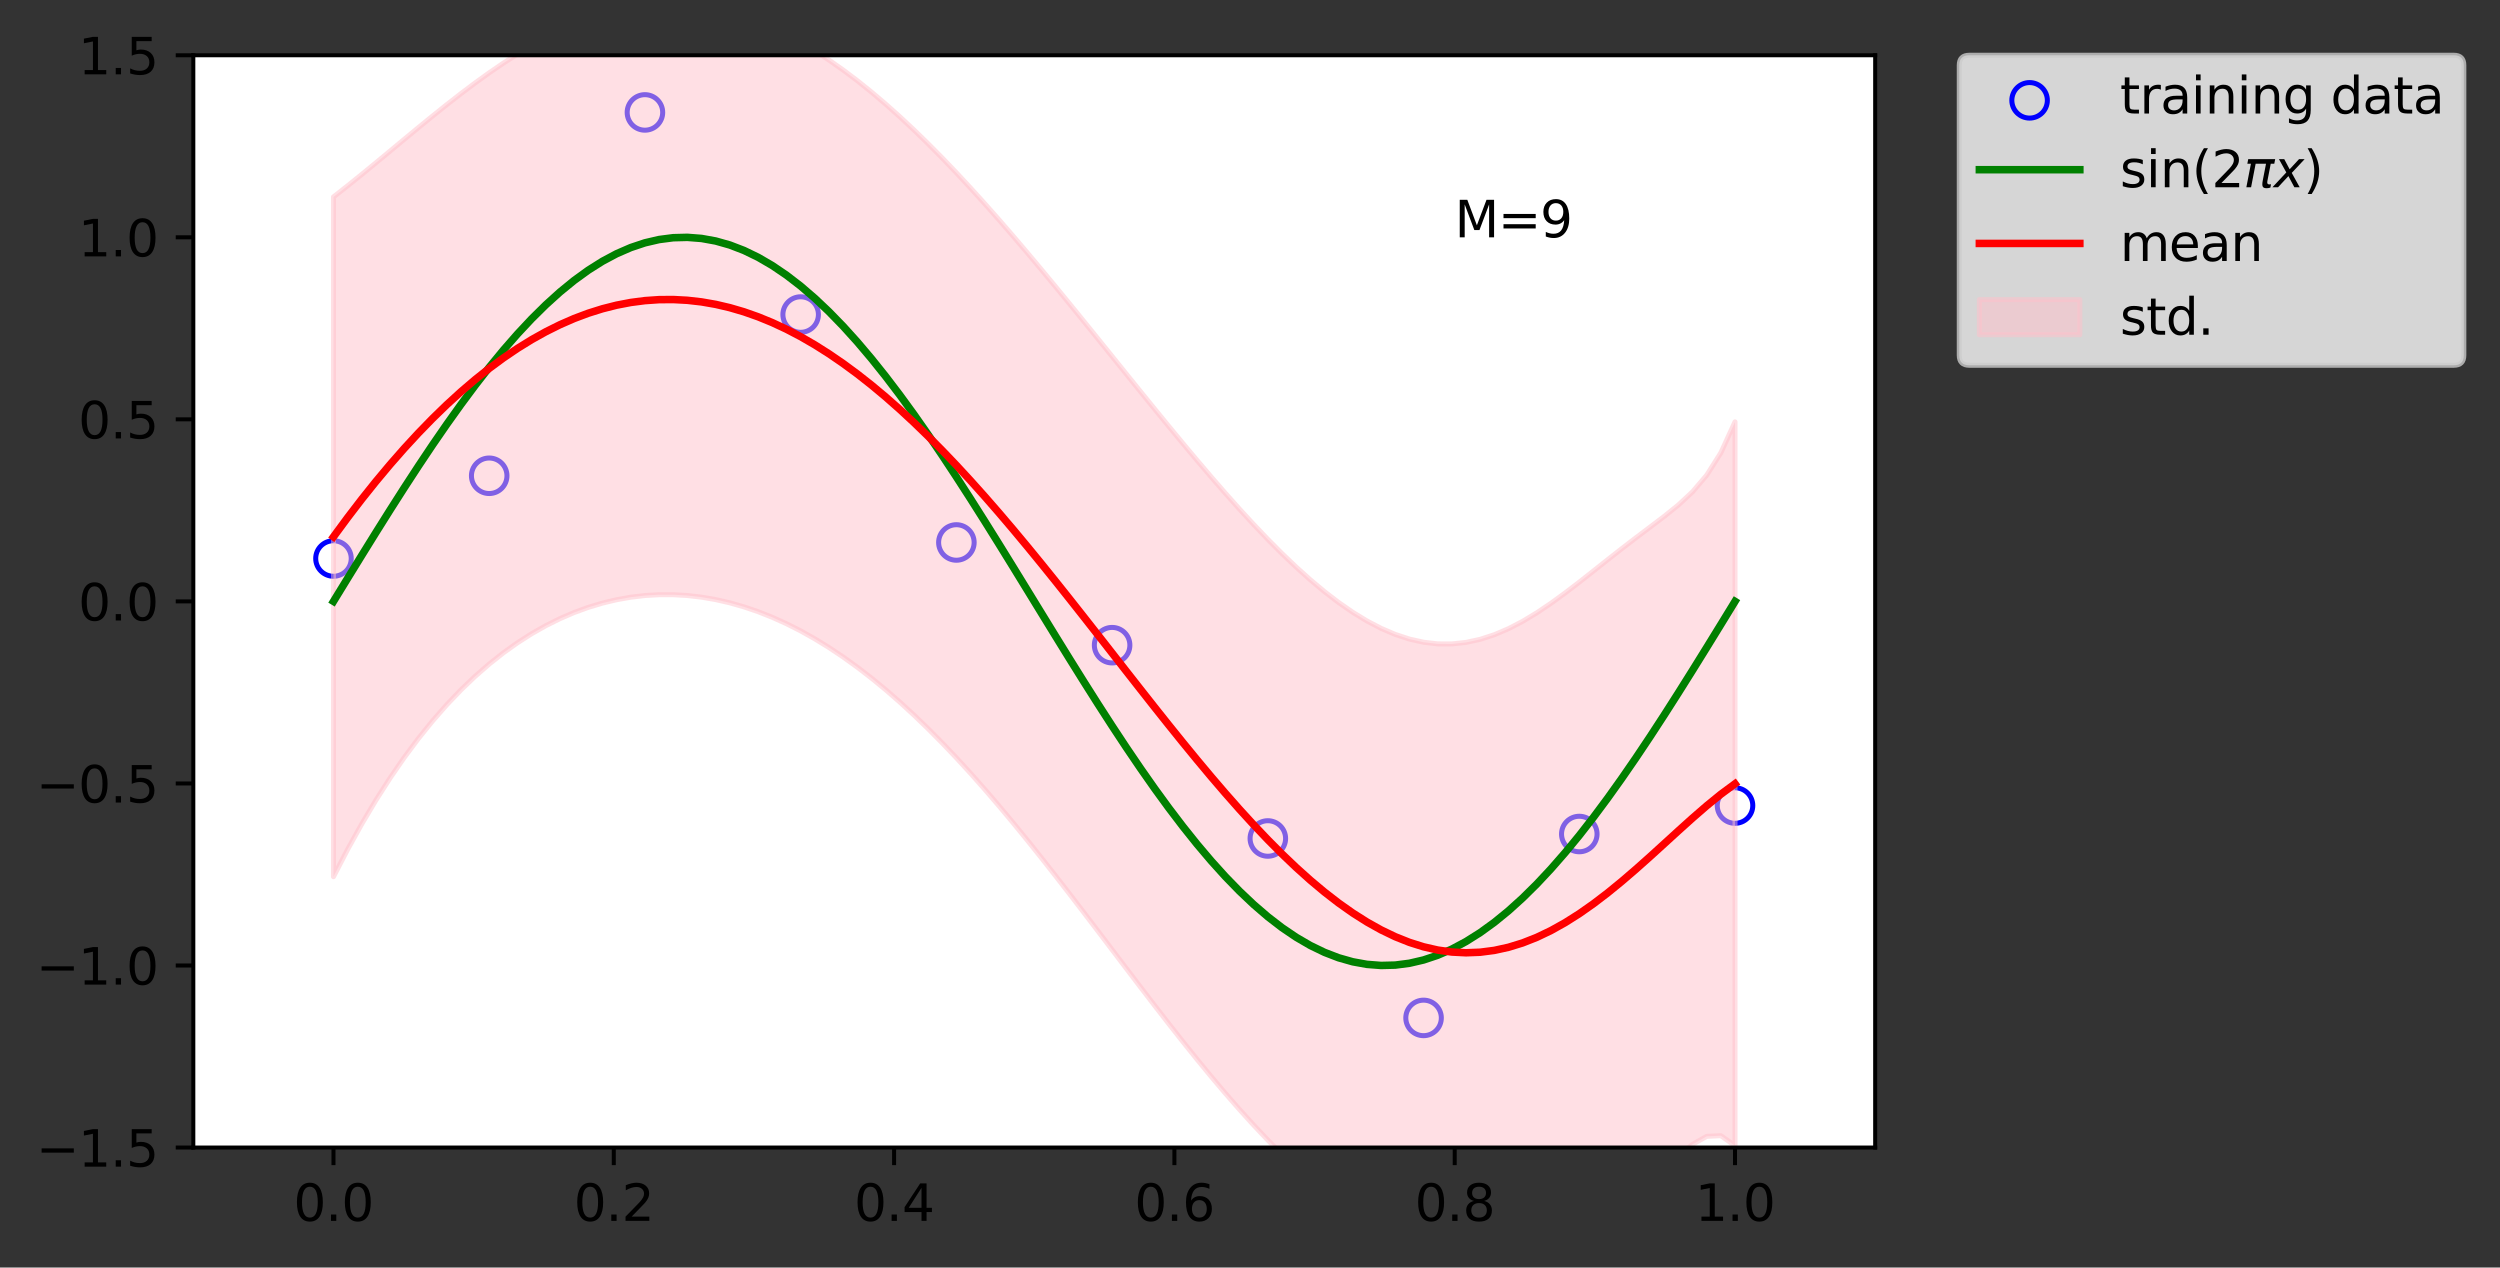 <?xml version="1.0" encoding="utf-8" standalone="no"?>
<!DOCTYPE svg PUBLIC "-//W3C//DTD SVG 1.1//EN"
  "http://www.w3.org/Graphics/SVG/1.1/DTD/svg11.dtd">
<svg xmlns:xlink="http://www.w3.org/1999/xlink" width="497.665pt" height="252.317pt" viewBox="0 0 497.665 252.317" xmlns="http://www.w3.org/2000/svg" version="1.1">
 <rect x="0" y="0" width="497.665" height="252.317" fill="#333333" stroke="none"/>
 <defs>
  <style type="text/css">*{stroke-linejoin: round; stroke-linecap: butt}</style>
 </defs>
 <g id="figure_1">
  <g id="patch_1">
   <path d="M -0 252.317 
L 497.665 252.317 
L 497.665 0 
L -0 0 
L -0 252.317 
z
" style="fill: none"/>
  </g>
  <g id="axes_1">
   <g id="patch_2">
    <path d="M 38.483 228.439 
L 373.283 228.439 
L 373.283 10.999 
L 38.483 10.999 
z
" style="fill: #ffffff"/>
   </g>
   <g id="PathCollection_1">
    <defs>
     <path id="C0_0_9b0d40ae18" d="M 0 3.536 
C 0.938 3.536 1.837 3.163 2.5 2.5 
C 3.163 1.837 3.536 0.938 3.536 -0 
C 3.536 -0.938 3.163 -1.837 2.5 -2.5 
C 1.837 -3.163 0.938 -3.536 0 -3.536 
C -0.938 -3.536 -1.837 -3.163 -2.5 -2.5 
C -3.163 -1.837 -3.536 -0.938 -3.536 0 
C -3.536 0.938 -3.163 1.837 -2.5 2.5 
C -1.837 3.163 -0.938 3.536 0 3.536 
z
"/>
    </defs>
    <g clip-path="url(#pff09b92519)">
     <use xlink:href="#C0_0_9b0d40ae18" x="66.383" y="111.177" style="fill: none; stroke: #0000ff"/>
    </g>
    <g clip-path="url(#pff09b92519)">
     <use xlink:href="#C0_0_9b0d40ae18" x="97.383" y="94.71" style="fill: none; stroke: #0000ff"/>
    </g>
    <g clip-path="url(#pff09b92519)">
     <use xlink:href="#C0_0_9b0d40ae18" x="128.383" y="22.38" style="fill: none; stroke: #0000ff"/>
    </g>
    <g clip-path="url(#pff09b92519)">
     <use xlink:href="#C0_0_9b0d40ae18" x="159.383" y="62.615" style="fill: none; stroke: #0000ff"/>
    </g>
    <g clip-path="url(#pff09b92519)">
     <use xlink:href="#C0_0_9b0d40ae18" x="190.383" y="107.987" style="fill: none; stroke: #0000ff"/>
    </g>
    <g clip-path="url(#pff09b92519)">
     <use xlink:href="#C0_0_9b0d40ae18" x="221.383" y="128.433" style="fill: none; stroke: #0000ff"/>
    </g>
    <g clip-path="url(#pff09b92519)">
     <use xlink:href="#C0_0_9b0d40ae18" x="252.383" y="166.913" style="fill: none; stroke: #0000ff"/>
    </g>
    <g clip-path="url(#pff09b92519)">
     <use xlink:href="#C0_0_9b0d40ae18" x="283.383" y="202.632" style="fill: none; stroke: #0000ff"/>
    </g>
    <g clip-path="url(#pff09b92519)">
     <use xlink:href="#C0_0_9b0d40ae18" x="314.383" y="166.024" style="fill: none; stroke: #0000ff"/>
    </g>
    <g clip-path="url(#pff09b92519)">
     <use xlink:href="#C0_0_9b0d40ae18" x="345.383" y="160.357" style="fill: none; stroke: #0000ff"/>
    </g>
   </g>
   <g id="PolyCollection_1">
    <defs>
     <path id="m683b9cef3c" d="M 66.383 -213.114 
L 66.383 -77.796 
L 69.201 -83.23 
L 72.019 -88.308 
L 74.837 -93.042 
L 77.656 -97.445 
L 80.474 -101.531 
L 83.292 -105.313 
L 86.11 -108.804 
L 88.928 -112.019 
L 91.746 -114.97 
L 94.565 -117.67 
L 97.383 -120.129 
L 100.201 -122.359 
L 103.019 -124.37 
L 105.837 -126.17 
L 108.656 -127.768 
L 111.474 -129.17 
L 114.292 -130.383 
L 117.11 -131.411 
L 119.928 -132.26 
L 122.746 -132.933 
L 125.565 -133.435 
L 128.383 -133.766 
L 131.201 -133.931 
L 134.019 -133.931 
L 136.837 -133.768 
L 139.656 -133.443 
L 142.474 -132.957 
L 145.292 -132.312 
L 148.11 -131.508 
L 150.928 -130.547 
L 153.746 -129.429 
L 156.565 -128.156 
L 159.383 -126.729 
L 162.201 -125.149 
L 165.019 -123.418 
L 167.837 -121.537 
L 170.656 -119.509 
L 173.474 -117.337 
L 176.292 -115.022 
L 179.11 -112.569 
L 181.928 -109.982 
L 184.746 -107.265 
L 187.565 -104.422 
L 190.383 -101.46 
L 193.201 -98.385 
L 196.019 -95.203 
L 198.837 -91.923 
L 201.656 -88.552 
L 204.474 -85.099 
L 207.292 -81.575 
L 210.11 -77.989 
L 212.928 -74.352 
L 215.746 -70.678 
L 218.565 -66.976 
L 221.383 -63.261 
L 224.201 -59.546 
L 227.019 -55.843 
L 229.837 -52.168 
L 232.656 -48.533 
L 235.474 -44.953 
L 238.292 -41.441 
L 241.11 -38.011 
L 243.928 -34.677 
L 246.746 -31.45 
L 249.565 -28.343 
L 252.383 -25.366 
L 255.201 -22.53 
L 258.019 -19.842 
L 260.837 -17.311 
L 263.656 -14.943 
L 266.474 -12.742 
L 269.292 -10.713 
L 272.11 -8.858 
L 274.928 -7.179 
L 277.746 -5.676 
L 280.565 -4.351 
L 283.383 -3.206 
L 286.201 -2.241 
L 289.019 -1.461 
L 291.837 -0.87 
L 294.656 -0.477 
L 297.474 -0.291 
L 300.292 -0.327 
L 303.11 -0.599 
L 305.928 -1.126 
L 308.746 -1.927 
L 311.565 -3.024 
L 314.383 -4.434 
L 317.201 -6.171 
L 320.019 -8.24 
L 322.837 -10.631 
L 325.656 -13.31 
L 328.474 -16.207 
L 331.292 -19.195 
L 334.11 -22.07 
L 336.928 -24.522 
L 339.746 -26.105 
L 342.565 -26.24 
L 345.383 -24.249 
L 345.383 -168.336 
L 345.383 -168.336 
L 342.565 -162.18 
L 339.746 -157.723 
L 336.928 -154.415 
L 334.11 -151.795 
L 331.292 -149.524 
L 328.474 -147.387 
L 325.656 -145.261 
L 322.837 -143.096 
L 320.019 -140.885 
L 317.201 -138.651 
L 314.383 -136.432 
L 311.565 -134.274 
L 308.746 -132.224 
L 305.928 -130.33 
L 303.11 -128.632 
L 300.292 -127.168 
L 297.474 -125.966 
L 294.656 -125.05 
L 291.837 -124.436 
L 289.019 -124.134 
L 286.201 -124.145 
L 283.383 -124.47 
L 280.565 -125.1 
L 277.746 -126.025 
L 274.928 -127.232 
L 272.11 -128.705 
L 269.292 -130.426 
L 266.474 -132.378 
L 263.656 -134.541 
L 260.837 -136.898 
L 258.019 -139.43 
L 255.201 -142.119 
L 252.383 -144.948 
L 249.565 -147.902 
L 246.746 -150.966 
L 243.928 -154.125 
L 241.11 -157.366 
L 238.292 -160.676 
L 235.474 -164.043 
L 232.656 -167.456 
L 229.837 -170.906 
L 227.019 -174.381 
L 224.201 -177.872 
L 221.383 -181.37 
L 218.565 -184.866 
L 215.746 -188.352 
L 212.928 -191.819 
L 210.11 -195.259 
L 207.292 -198.664 
L 204.474 -202.026 
L 201.656 -205.338 
L 198.837 -208.591 
L 196.019 -211.777 
L 193.201 -214.89 
L 190.383 -217.922 
L 187.565 -220.865 
L 184.746 -223.711 
L 181.928 -226.455 
L 179.11 -229.087 
L 176.292 -231.603 
L 173.474 -233.994 
L 170.656 -236.255 
L 167.837 -238.38 
L 165.019 -240.362 
L 162.201 -242.195 
L 159.383 -243.876 
L 156.565 -245.398 
L 153.746 -246.758 
L 150.928 -247.951 
L 148.11 -248.974 
L 145.292 -249.823 
L 142.474 -250.497 
L 139.656 -250.993 
L 136.837 -251.31 
L 134.019 -251.447 
L 131.201 -251.403 
L 128.383 -251.18 
L 125.565 -250.778 
L 122.746 -250.2 
L 119.928 -249.447 
L 117.11 -248.525 
L 114.292 -247.437 
L 111.474 -246.19 
L 108.656 -244.789 
L 105.837 -243.242 
L 103.019 -241.559 
L 100.201 -239.748 
L 97.383 -237.822 
L 94.565 -235.792 
L 91.746 -233.671 
L 88.928 -231.475 
L 86.11 -229.218 
L 83.292 -226.917 
L 80.474 -224.587 
L 77.656 -222.246 
L 74.837 -219.912 
L 72.019 -217.601 
L 69.201 -215.329 
L 66.383 -213.114 
z
" style="stroke: #ffc0cb; stroke-opacity: 0.5"/>
    </defs>
    <g clip-path="url(#pff09b92519)">
     <use xlink:href="#m683b9cef3c" x="0" y="252.317" style="fill: #ffc0cb; fill-opacity: 0.5; stroke: #ffc0cb; stroke-opacity: 0.5"/>
    </g>
   </g>
   <g id="matplotlib.axis_1">
    <g id="xtick_1">
     <g id="line2d_1">
      <defs>
       <path id="me39fbad8c1" d="M 0 0 
L 0 3.5 
" style="stroke: #000000; stroke-width: 0.8"/>
      </defs>
      <g>
       <use xlink:href="#me39fbad8c1" x="66.383" y="228.439" style="stroke: #000000; stroke-width: 0.8"/>
      </g>
     </g>
     <g id="text_1">
      <!-- 0.0 -->
      <g transform="translate(58.431 243.038)scale(0.1 -0.1)">
       <defs>
        <path id="DejaVuSans-30" d="M 2034 4250 
Q 1547 4250 1301 3770 
Q 1056 3291 1056 2328 
Q 1056 1369 1301 889 
Q 1547 409 2034 409 
Q 2525 409 2770 889 
Q 3016 1369 3016 2328 
Q 3016 3291 2770 3770 
Q 2525 4250 2034 4250 
z
M 2034 4750 
Q 2819 4750 3233 4129 
Q 3647 3509 3647 2328 
Q 3647 1150 3233 529 
Q 2819 -91 2034 -91 
Q 1250 -91 836 529 
Q 422 1150 422 2328 
Q 422 3509 836 4129 
Q 1250 4750 2034 4750 
z
" transform="scale(0.016)"/>
        <path id="DejaVuSans-2e" d="M 684 794 
L 1344 794 
L 1344 0 
L 684 0 
L 684 794 
z
" transform="scale(0.016)"/>
       </defs>
       <use xlink:href="#DejaVuSans-30"/>
       <use xlink:href="#DejaVuSans-2e" x="63.623"/>
       <use xlink:href="#DejaVuSans-30" x="95.41"/>
      </g>
     </g>
    </g>
    <g id="xtick_2">
     <g id="line2d_2">
      <g>
       <use xlink:href="#me39fbad8c1" x="122.183" y="228.439" style="stroke: #000000; stroke-width: 0.8"/>
      </g>
     </g>
     <g id="text_2">
      <!-- 0.2 -->
      <g transform="translate(114.231 243.038)scale(0.1 -0.1)">
       <defs>
        <path id="DejaVuSans-32" d="M 1228 531 
L 3431 531 
L 3431 0 
L 469 0 
L 469 531 
Q 828 903 1448 1529 
Q 2069 2156 2228 2338 
Q 2531 2678 2651 2914 
Q 2772 3150 2772 3378 
Q 2772 3750 2511 3984 
Q 2250 4219 1831 4219 
Q 1534 4219 1204 4116 
Q 875 4013 500 3803 
L 500 4441 
Q 881 4594 1212 4672 
Q 1544 4750 1819 4750 
Q 2544 4750 2975 4387 
Q 3406 4025 3406 3419 
Q 3406 3131 3298 2873 
Q 3191 2616 2906 2266 
Q 2828 2175 2409 1742 
Q 1991 1309 1228 531 
z
" transform="scale(0.016)"/>
       </defs>
       <use xlink:href="#DejaVuSans-30"/>
       <use xlink:href="#DejaVuSans-2e" x="63.623"/>
       <use xlink:href="#DejaVuSans-32" x="95.41"/>
      </g>
     </g>
    </g>
    <g id="xtick_3">
     <g id="line2d_3">
      <g>
       <use xlink:href="#me39fbad8c1" x="177.983" y="228.439" style="stroke: #000000; stroke-width: 0.8"/>
      </g>
     </g>
     <g id="text_3">
      <!-- 0.4 -->
      <g transform="translate(170.031 243.038)scale(0.1 -0.1)">
       <defs>
        <path id="DejaVuSans-34" d="M 2419 4116 
L 825 1625 
L 2419 1625 
L 2419 4116 
z
M 2253 4666 
L 3047 4666 
L 3047 1625 
L 3713 1625 
L 3713 1100 
L 3047 1100 
L 3047 0 
L 2419 0 
L 2419 1100 
L 313 1100 
L 313 1709 
L 2253 4666 
z
" transform="scale(0.016)"/>
       </defs>
       <use xlink:href="#DejaVuSans-30"/>
       <use xlink:href="#DejaVuSans-2e" x="63.623"/>
       <use xlink:href="#DejaVuSans-34" x="95.41"/>
      </g>
     </g>
    </g>
    <g id="xtick_4">
     <g id="line2d_4">
      <g>
       <use xlink:href="#me39fbad8c1" x="233.783" y="228.439" style="stroke: #000000; stroke-width: 0.8"/>
      </g>
     </g>
     <g id="text_4">
      <!-- 0.6 -->
      <g transform="translate(225.831 243.038)scale(0.1 -0.1)">
       <defs>
        <path id="DejaVuSans-36" d="M 2113 2584 
Q 1688 2584 1439 2293 
Q 1191 2003 1191 1497 
Q 1191 994 1439 701 
Q 1688 409 2113 409 
Q 2538 409 2786 701 
Q 3034 994 3034 1497 
Q 3034 2003 2786 2293 
Q 2538 2584 2113 2584 
z
M 3366 4563 
L 3366 3988 
Q 3128 4100 2886 4159 
Q 2644 4219 2406 4219 
Q 1781 4219 1451 3797 
Q 1122 3375 1075 2522 
Q 1259 2794 1537 2939 
Q 1816 3084 2150 3084 
Q 2853 3084 3261 2657 
Q 3669 2231 3669 1497 
Q 3669 778 3244 343 
Q 2819 -91 2113 -91 
Q 1303 -91 875 529 
Q 447 1150 447 2328 
Q 447 3434 972 4092 
Q 1497 4750 2381 4750 
Q 2619 4750 2861 4703 
Q 3103 4656 3366 4563 
z
" transform="scale(0.016)"/>
       </defs>
       <use xlink:href="#DejaVuSans-30"/>
       <use xlink:href="#DejaVuSans-2e" x="63.623"/>
       <use xlink:href="#DejaVuSans-36" x="95.41"/>
      </g>
     </g>
    </g>
    <g id="xtick_5">
     <g id="line2d_5">
      <g>
       <use xlink:href="#me39fbad8c1" x="289.583" y="228.439" style="stroke: #000000; stroke-width: 0.8"/>
      </g>
     </g>
     <g id="text_5">
      <!-- 0.8 -->
      <g transform="translate(281.631 243.038)scale(0.1 -0.1)">
       <defs>
        <path id="DejaVuSans-38" d="M 2034 2216 
Q 1584 2216 1326 1975 
Q 1069 1734 1069 1313 
Q 1069 891 1326 650 
Q 1584 409 2034 409 
Q 2484 409 2743 651 
Q 3003 894 3003 1313 
Q 3003 1734 2745 1975 
Q 2488 2216 2034 2216 
z
M 1403 2484 
Q 997 2584 770 2862 
Q 544 3141 544 3541 
Q 544 4100 942 4425 
Q 1341 4750 2034 4750 
Q 2731 4750 3128 4425 
Q 3525 4100 3525 3541 
Q 3525 3141 3298 2862 
Q 3072 2584 2669 2484 
Q 3125 2378 3379 2068 
Q 3634 1759 3634 1313 
Q 3634 634 3220 271 
Q 2806 -91 2034 -91 
Q 1263 -91 848 271 
Q 434 634 434 1313 
Q 434 1759 690 2068 
Q 947 2378 1403 2484 
z
M 1172 3481 
Q 1172 3119 1398 2916 
Q 1625 2713 2034 2713 
Q 2441 2713 2670 2916 
Q 2900 3119 2900 3481 
Q 2900 3844 2670 4047 
Q 2441 4250 2034 4250 
Q 1625 4250 1398 4047 
Q 1172 3844 1172 3481 
z
" transform="scale(0.016)"/>
       </defs>
       <use xlink:href="#DejaVuSans-30"/>
       <use xlink:href="#DejaVuSans-2e" x="63.623"/>
       <use xlink:href="#DejaVuSans-38" x="95.41"/>
      </g>
     </g>
    </g>
    <g id="xtick_6">
     <g id="line2d_6">
      <g>
       <use xlink:href="#me39fbad8c1" x="345.383" y="228.439" style="stroke: #000000; stroke-width: 0.8"/>
      </g>
     </g>
     <g id="text_6">
      <!-- 1.0 -->
      <g transform="translate(337.431 243.038)scale(0.1 -0.1)">
       <defs>
        <path id="DejaVuSans-31" d="M 794 531 
L 1825 531 
L 1825 4091 
L 703 3866 
L 703 4441 
L 1819 4666 
L 2450 4666 
L 2450 531 
L 3481 531 
L 3481 0 
L 794 0 
L 794 531 
z
" transform="scale(0.016)"/>
       </defs>
       <use xlink:href="#DejaVuSans-31"/>
       <use xlink:href="#DejaVuSans-2e" x="63.623"/>
       <use xlink:href="#DejaVuSans-30" x="95.41"/>
      </g>
     </g>
    </g>
   </g>
   <g id="matplotlib.axis_2">
    <g id="ytick_1">
     <g id="line2d_7">
      <defs>
       <path id="m794b352a78" d="M 0 0 
L -3.5 0 
" style="stroke: #000000; stroke-width: 0.8"/>
      </defs>
      <g>
       <use xlink:href="#m794b352a78" x="38.483" y="228.439" style="stroke: #000000; stroke-width: 0.8"/>
      </g>
     </g>
     <g id="text_7">
      <!-- −1.5 -->
      <g transform="translate(7.2 232.238)scale(0.1 -0.1)">
       <defs>
        <path id="DejaVuSans-2212" d="M 678 2272 
L 4684 2272 
L 4684 1741 
L 678 1741 
L 678 2272 
z
" transform="scale(0.016)"/>
        <path id="DejaVuSans-35" d="M 691 4666 
L 3169 4666 
L 3169 4134 
L 1269 4134 
L 1269 2991 
Q 1406 3038 1543 3061 
Q 1681 3084 1819 3084 
Q 2600 3084 3056 2656 
Q 3513 2228 3513 1497 
Q 3513 744 3044 326 
Q 2575 -91 1722 -91 
Q 1428 -91 1123 -41 
Q 819 9 494 109 
L 494 744 
Q 775 591 1075 516 
Q 1375 441 1709 441 
Q 2250 441 2565 725 
Q 2881 1009 2881 1497 
Q 2881 1984 2565 2268 
Q 2250 2553 1709 2553 
Q 1456 2553 1204 2497 
Q 953 2441 691 2322 
L 691 4666 
z
" transform="scale(0.016)"/>
       </defs>
       <use xlink:href="#DejaVuSans-2212"/>
       <use xlink:href="#DejaVuSans-31" x="83.789"/>
       <use xlink:href="#DejaVuSans-2e" x="147.412"/>
       <use xlink:href="#DejaVuSans-35" x="179.199"/>
      </g>
     </g>
    </g>
    <g id="ytick_2">
     <g id="line2d_8">
      <g>
       <use xlink:href="#m794b352a78" x="38.483" y="192.199" style="stroke: #000000; stroke-width: 0.8"/>
      </g>
     </g>
     <g id="text_8">
      <!-- −1.0 -->
      <g transform="translate(7.2 195.998)scale(0.1 -0.1)">
       <use xlink:href="#DejaVuSans-2212"/>
       <use xlink:href="#DejaVuSans-31" x="83.789"/>
       <use xlink:href="#DejaVuSans-2e" x="147.412"/>
       <use xlink:href="#DejaVuSans-30" x="179.199"/>
      </g>
     </g>
    </g>
    <g id="ytick_3">
     <g id="line2d_9">
      <g>
       <use xlink:href="#m794b352a78" x="38.483" y="155.959" style="stroke: #000000; stroke-width: 0.8"/>
      </g>
     </g>
     <g id="text_9">
      <!-- −0.5 -->
      <g transform="translate(7.2 159.758)scale(0.1 -0.1)">
       <use xlink:href="#DejaVuSans-2212"/>
       <use xlink:href="#DejaVuSans-30" x="83.789"/>
       <use xlink:href="#DejaVuSans-2e" x="147.412"/>
       <use xlink:href="#DejaVuSans-35" x="179.199"/>
      </g>
     </g>
    </g>
    <g id="ytick_4">
     <g id="line2d_10">
      <g>
       <use xlink:href="#m794b352a78" x="38.483" y="119.719" style="stroke: #000000; stroke-width: 0.8"/>
      </g>
     </g>
     <g id="text_10">
      <!-- 0.0 -->
      <g transform="translate(15.58 123.518)scale(0.1 -0.1)">
       <use xlink:href="#DejaVuSans-30"/>
       <use xlink:href="#DejaVuSans-2e" x="63.623"/>
       <use xlink:href="#DejaVuSans-30" x="95.41"/>
      </g>
     </g>
    </g>
    <g id="ytick_5">
     <g id="line2d_11">
      <g>
       <use xlink:href="#m794b352a78" x="38.483" y="83.479" style="stroke: #000000; stroke-width: 0.8"/>
      </g>
     </g>
     <g id="text_11">
      <!-- 0.5 -->
      <g transform="translate(15.58 87.278)scale(0.1 -0.1)">
       <use xlink:href="#DejaVuSans-30"/>
       <use xlink:href="#DejaVuSans-2e" x="63.623"/>
       <use xlink:href="#DejaVuSans-35" x="95.41"/>
      </g>
     </g>
    </g>
    <g id="ytick_6">
     <g id="line2d_12">
      <g>
       <use xlink:href="#m794b352a78" x="38.483" y="47.239" style="stroke: #000000; stroke-width: 0.8"/>
      </g>
     </g>
     <g id="text_12">
      <!-- 1.0 -->
      <g transform="translate(15.58 51.038)scale(0.1 -0.1)">
       <use xlink:href="#DejaVuSans-31"/>
       <use xlink:href="#DejaVuSans-2e" x="63.623"/>
       <use xlink:href="#DejaVuSans-30" x="95.41"/>
      </g>
     </g>
    </g>
    <g id="ytick_7">
     <g id="line2d_13">
      <g>
       <use xlink:href="#m794b352a78" x="38.483" y="10.999" style="stroke: #000000; stroke-width: 0.8"/>
      </g>
     </g>
     <g id="text_13">
      <!-- 1.5 -->
      <g transform="translate(15.58 14.798)scale(0.1 -0.1)">
       <use xlink:href="#DejaVuSans-31"/>
       <use xlink:href="#DejaVuSans-2e" x="63.623"/>
       <use xlink:href="#DejaVuSans-35" x="95.41"/>
      </g>
     </g>
    </g>
   </g>
   <g id="line2d_14">
    <path d="M 66.383 119.719 
L 69.201 115.122 
L 72.019 110.544 
L 74.837 106.002 
L 77.656 101.516 
L 80.474 97.103 
L 83.292 92.781 
L 86.11 88.568 
L 88.928 84.48 
L 91.746 80.534 
L 94.565 76.745 
L 97.383 73.13 
L 100.201 69.702 
L 103.019 66.476 
L 105.837 63.464 
L 108.656 60.679 
L 111.474 58.131 
L 114.292 55.831 
L 117.11 53.789 
L 119.928 52.012 
L 122.746 50.508 
L 125.565 49.282 
L 128.383 48.34 
L 131.201 47.686 
L 134.019 47.321 
L 136.837 47.248 
L 139.656 47.467 
L 142.474 47.977 
L 145.292 48.776 
L 148.11 49.86 
L 150.928 51.226 
L 153.746 52.867 
L 156.565 54.778 
L 159.383 56.95 
L 162.201 59.375 
L 165.019 62.042 
L 167.837 64.942 
L 170.656 68.063 
L 173.474 71.392 
L 176.292 74.915 
L 179.11 78.619 
L 181.928 82.488 
L 184.746 86.507 
L 187.565 90.66 
L 190.383 94.93 
L 193.201 99.299 
L 196.019 103.751 
L 198.837 108.267 
L 201.656 112.83 
L 204.474 117.42 
L 207.292 122.019 
L 210.11 126.609 
L 212.928 131.171 
L 215.746 135.687 
L 218.565 140.139 
L 221.383 144.509 
L 224.201 148.779 
L 227.019 152.931 
L 229.837 156.951 
L 232.656 160.82 
L 235.474 164.523 
L 238.292 168.047 
L 241.11 171.375 
L 243.928 174.496 
L 246.746 177.396 
L 249.565 180.064 
L 252.383 182.489 
L 255.201 184.661 
L 258.019 186.571 
L 260.837 188.213 
L 263.656 189.578 
L 266.474 190.663 
L 269.292 191.461 
L 272.11 191.971 
L 274.928 192.19 
L 277.746 192.117 
L 280.565 191.753 
L 283.383 191.098 
L 286.201 190.156 
L 289.019 188.931 
L 291.837 187.426 
L 294.656 185.649 
L 297.474 183.607 
L 300.292 181.307 
L 303.11 178.76 
L 305.928 175.974 
L 308.746 172.962 
L 311.565 169.736 
L 314.383 166.308 
L 317.201 162.693 
L 320.019 158.905 
L 322.837 154.959 
L 325.656 150.871 
L 328.474 146.657 
L 331.292 142.335 
L 334.11 137.922 
L 336.928 133.436 
L 339.746 128.895 
L 342.565 124.316 
L 345.383 119.719 
" clip-path="url(#pff09b92519)" style="fill: none; stroke: #008000; stroke-width: 1.5; stroke-linecap: square"/>
   </g>
   <g id="line2d_15">
    <path d="M 66.383 106.862 
L 69.201 103.038 
L 72.019 99.363 
L 74.837 95.84 
L 77.656 92.471 
L 80.474 89.258 
L 83.292 86.203 
L 86.11 83.306 
L 88.928 80.57 
L 91.746 77.997 
L 94.565 75.587 
L 97.383 73.342 
L 100.201 71.264 
L 103.019 69.353 
L 105.837 67.611 
L 108.656 66.039 
L 111.474 64.637 
L 114.292 63.407 
L 117.11 62.349 
L 119.928 61.464 
L 122.746 60.751 
L 125.565 60.211 
L 128.383 59.844 
L 131.201 59.65 
L 134.019 59.628 
L 136.837 59.778 
L 139.656 60.099 
L 142.474 60.59 
L 145.292 61.25 
L 148.11 62.076 
L 150.928 63.068 
L 153.746 64.224 
L 156.565 65.54 
L 159.383 67.015 
L 162.201 68.645 
L 165.019 70.428 
L 167.837 72.359 
L 170.656 74.435 
L 173.474 76.652 
L 176.292 79.005 
L 179.11 81.489 
L 181.928 84.099 
L 184.746 86.829 
L 187.565 89.674 
L 190.383 92.626 
L 193.201 95.68 
L 196.019 98.827 
L 198.837 102.061 
L 201.656 105.373 
L 204.474 108.755 
L 207.292 112.198 
L 210.11 115.694 
L 212.928 119.232 
L 215.746 122.803 
L 218.565 126.396 
L 221.383 130.002 
L 224.201 133.609 
L 227.019 137.205 
L 229.837 140.781 
L 232.656 144.323 
L 235.474 147.82 
L 238.292 151.259 
L 241.11 154.629 
L 243.928 157.916 
L 246.746 161.109 
L 249.565 164.195 
L 252.383 167.16 
L 255.201 169.993 
L 258.019 172.682 
L 260.837 175.213 
L 263.656 177.575 
L 266.474 179.757 
L 269.292 181.747 
L 272.11 183.536 
L 274.928 185.112 
L 277.746 186.467 
L 280.565 187.592 
L 283.383 188.48 
L 286.201 189.124 
L 289.019 189.52 
L 291.837 189.664 
L 294.656 189.554 
L 297.474 189.189 
L 300.292 188.57 
L 303.11 187.702 
L 305.928 186.59 
L 308.746 185.241 
L 311.565 183.668 
L 314.383 181.884 
L 317.201 179.906 
L 320.019 177.755 
L 322.837 175.454 
L 325.656 173.032 
L 328.474 170.521 
L 331.292 167.958 
L 334.11 165.385 
L 336.928 162.849 
L 339.746 160.404 
L 342.565 158.107 
L 345.383 156.025 
" clip-path="url(#pff09b92519)" style="fill: none; stroke: #ff0000; stroke-width: 1.5; stroke-linecap: square"/>
   </g>
   <g id="patch_3">
    <path d="M 38.483 228.439 
L 38.483 10.999 
" style="fill: none; stroke: #000000; stroke-width: 0.8; stroke-linejoin: miter; stroke-linecap: square"/>
   </g>
   <g id="patch_4">
    <path d="M 373.283 228.439 
L 373.283 10.999 
" style="fill: none; stroke: #000000; stroke-width: 0.8; stroke-linejoin: miter; stroke-linecap: square"/>
   </g>
   <g id="patch_5">
    <path d="M 38.483 228.439 
L 373.283 228.439 
" style="fill: none; stroke: #000000; stroke-width: 0.8; stroke-linejoin: miter; stroke-linecap: square"/>
   </g>
   <g id="patch_6">
    <path d="M 38.483 10.999 
L 373.283 10.999 
" style="fill: none; stroke: #000000; stroke-width: 0.8; stroke-linejoin: miter; stroke-linecap: square"/>
   </g>
   <g id="text_14">
    <!-- M=9 -->
    <g transform="translate(289.583 47.239)scale(0.1 -0.1)">
     <defs>
      <path id="DejaVuSans-4d" d="M 628 4666 
L 1569 4666 
L 2759 1491 
L 3956 4666 
L 4897 4666 
L 4897 0 
L 4281 0 
L 4281 4097 
L 3078 897 
L 2444 897 
L 1241 4097 
L 1241 0 
L 628 0 
L 628 4666 
z
" transform="scale(0.016)"/>
      <path id="DejaVuSans-3d" d="M 678 2906 
L 4684 2906 
L 4684 2381 
L 678 2381 
L 678 2906 
z
M 678 1631 
L 4684 1631 
L 4684 1100 
L 678 1100 
L 678 1631 
z
" transform="scale(0.016)"/>
      <path id="DejaVuSans-39" d="M 703 97 
L 703 672 
Q 941 559 1184 500 
Q 1428 441 1663 441 
Q 2288 441 2617 861 
Q 2947 1281 2994 2138 
Q 2813 1869 2534 1725 
Q 2256 1581 1919 1581 
Q 1219 1581 811 2004 
Q 403 2428 403 3163 
Q 403 3881 828 4315 
Q 1253 4750 1959 4750 
Q 2769 4750 3195 4129 
Q 3622 3509 3622 2328 
Q 3622 1225 3098 567 
Q 2575 -91 1691 -91 
Q 1453 -91 1209 -44 
Q 966 3 703 97 
z
M 1959 2075 
Q 2384 2075 2632 2365 
Q 2881 2656 2881 3163 
Q 2881 3666 2632 3958 
Q 2384 4250 1959 4250 
Q 1534 4250 1286 3958 
Q 1038 3666 1038 3163 
Q 1038 2656 1286 2365 
Q 1534 2075 1959 2075 
z
" transform="scale(0.016)"/>
     </defs>
     <use xlink:href="#DejaVuSans-4d"/>
     <use xlink:href="#DejaVuSans-3d" x="86.279"/>
     <use xlink:href="#DejaVuSans-39" x="170.068"/>
    </g>
   </g>
   <g id="legend_1">
    <g id="patch_7">
     <path d="M 392.023 72.712 
L 488.465 72.712 
Q 490.465 72.712 490.465 70.712 
L 490.465 12.999 
Q 490.465 10.999 488.465 10.999 
L 392.023 10.999 
Q 390.023 10.999 390.023 12.999 
L 390.023 70.712 
Q 390.023 72.712 392.023 72.712 
z
" style="fill: #ffffff; opacity: 0.8; stroke: #cccccc; stroke-linejoin: miter"/>
    </g>
    <g id="PathCollection_2">
     <path d="M 404.023 23.508 
C 404.96 23.508 405.86 23.136 406.523 22.473 
C 407.186 21.81 407.558 20.91 407.558 19.973 
C 407.558 19.035 407.186 18.136 406.523 17.473 
C 405.86 16.81 404.96 16.437 404.023 16.437 
C 403.085 16.437 402.186 16.81 401.523 17.473 
C 400.86 18.136 400.487 19.035 400.487 19.973 
C 400.487 20.91 400.86 21.81 401.523 22.473 
C 402.186 23.136 403.085 23.508 404.023 23.508 
L 404.023 23.508 
z
" style="fill: none; stroke: #0000ff"/>
    </g>
    <g id="text_15">
     <!-- training data -->
     <g transform="translate(422.023 22.598)scale(0.1 -0.1)">
      <defs>
       <path id="DejaVuSans-74" d="M 1172 4494 
L 1172 3500 
L 2356 3500 
L 2356 3053 
L 1172 3053 
L 1172 1153 
Q 1172 725 1289 603 
Q 1406 481 1766 481 
L 2356 481 
L 2356 0 
L 1766 0 
Q 1100 0 847 248 
Q 594 497 594 1153 
L 594 3053 
L 172 3053 
L 172 3500 
L 594 3500 
L 594 4494 
L 1172 4494 
z
" transform="scale(0.016)"/>
       <path id="DejaVuSans-72" d="M 2631 2963 
Q 2534 3019 2420 3045 
Q 2306 3072 2169 3072 
Q 1681 3072 1420 2755 
Q 1159 2438 1159 1844 
L 1159 0 
L 581 0 
L 581 3500 
L 1159 3500 
L 1159 2956 
Q 1341 3275 1631 3429 
Q 1922 3584 2338 3584 
Q 2397 3584 2469 3576 
Q 2541 3569 2628 3553 
L 2631 2963 
z
" transform="scale(0.016)"/>
       <path id="DejaVuSans-61" d="M 2194 1759 
Q 1497 1759 1228 1600 
Q 959 1441 959 1056 
Q 959 750 1161 570 
Q 1363 391 1709 391 
Q 2188 391 2477 730 
Q 2766 1069 2766 1631 
L 2766 1759 
L 2194 1759 
z
M 3341 1997 
L 3341 0 
L 2766 0 
L 2766 531 
Q 2569 213 2275 61 
Q 1981 -91 1556 -91 
Q 1019 -91 701 211 
Q 384 513 384 1019 
Q 384 1609 779 1909 
Q 1175 2209 1959 2209 
L 2766 2209 
L 2766 2266 
Q 2766 2663 2505 2880 
Q 2244 3097 1772 3097 
Q 1472 3097 1187 3025 
Q 903 2953 641 2809 
L 641 3341 
Q 956 3463 1253 3523 
Q 1550 3584 1831 3584 
Q 2591 3584 2966 3190 
Q 3341 2797 3341 1997 
z
" transform="scale(0.016)"/>
       <path id="DejaVuSans-69" d="M 603 3500 
L 1178 3500 
L 1178 0 
L 603 0 
L 603 3500 
z
M 603 4863 
L 1178 4863 
L 1178 4134 
L 603 4134 
L 603 4863 
z
" transform="scale(0.016)"/>
       <path id="DejaVuSans-6e" d="M 3513 2113 
L 3513 0 
L 2938 0 
L 2938 2094 
Q 2938 2591 2744 2837 
Q 2550 3084 2163 3084 
Q 1697 3084 1428 2787 
Q 1159 2491 1159 1978 
L 1159 0 
L 581 0 
L 581 3500 
L 1159 3500 
L 1159 2956 
Q 1366 3272 1645 3428 
Q 1925 3584 2291 3584 
Q 2894 3584 3203 3211 
Q 3513 2838 3513 2113 
z
" transform="scale(0.016)"/>
       <path id="DejaVuSans-67" d="M 2906 1791 
Q 2906 2416 2648 2759 
Q 2391 3103 1925 3103 
Q 1463 3103 1205 2759 
Q 947 2416 947 1791 
Q 947 1169 1205 825 
Q 1463 481 1925 481 
Q 2391 481 2648 825 
Q 2906 1169 2906 1791 
z
M 3481 434 
Q 3481 -459 3084 -895 
Q 2688 -1331 1869 -1331 
Q 1566 -1331 1297 -1286 
Q 1028 -1241 775 -1147 
L 775 -588 
Q 1028 -725 1275 -790 
Q 1522 -856 1778 -856 
Q 2344 -856 2625 -561 
Q 2906 -266 2906 331 
L 2906 616 
Q 2728 306 2450 153 
Q 2172 0 1784 0 
Q 1141 0 747 490 
Q 353 981 353 1791 
Q 353 2603 747 3093 
Q 1141 3584 1784 3584 
Q 2172 3584 2450 3431 
Q 2728 3278 2906 2969 
L 2906 3500 
L 3481 3500 
L 3481 434 
z
" transform="scale(0.016)"/>
       <path id="DejaVuSans-20" transform="scale(0.016)"/>
       <path id="DejaVuSans-64" d="M 2906 2969 
L 2906 4863 
L 3481 4863 
L 3481 0 
L 2906 0 
L 2906 525 
Q 2725 213 2448 61 
Q 2172 -91 1784 -91 
Q 1150 -91 751 415 
Q 353 922 353 1747 
Q 353 2572 751 3078 
Q 1150 3584 1784 3584 
Q 2172 3584 2448 3432 
Q 2725 3281 2906 2969 
z
M 947 1747 
Q 947 1113 1208 752 
Q 1469 391 1925 391 
Q 2381 391 2643 752 
Q 2906 1113 2906 1747 
Q 2906 2381 2643 2742 
Q 2381 3103 1925 3103 
Q 1469 3103 1208 2742 
Q 947 2381 947 1747 
z
" transform="scale(0.016)"/>
      </defs>
      <use xlink:href="#DejaVuSans-74"/>
      <use xlink:href="#DejaVuSans-72" x="39.209"/>
      <use xlink:href="#DejaVuSans-61" x="80.322"/>
      <use xlink:href="#DejaVuSans-69" x="141.602"/>
      <use xlink:href="#DejaVuSans-6e" x="169.385"/>
      <use xlink:href="#DejaVuSans-69" x="232.764"/>
      <use xlink:href="#DejaVuSans-6e" x="260.547"/>
      <use xlink:href="#DejaVuSans-67" x="323.926"/>
      <use xlink:href="#DejaVuSans-20" x="387.402"/>
      <use xlink:href="#DejaVuSans-64" x="419.189"/>
      <use xlink:href="#DejaVuSans-61" x="482.666"/>
      <use xlink:href="#DejaVuSans-74" x="543.945"/>
      <use xlink:href="#DejaVuSans-61" x="583.154"/>
     </g>
    </g>
    <g id="line2d_16">
     <path d="M 394.023 33.776 
L 404.023 33.776 
L 414.023 33.776 
" style="fill: none; stroke: #008000; stroke-width: 1.5; stroke-linecap: square"/>
    </g>
    <g id="text_16">
     <!-- $\sin(2\pi x)$ -->
     <g transform="translate(422.023 37.276)scale(0.1 -0.1)">
      <defs>
       <path id="DejaVuSans-73" d="M 2834 3397 
L 2834 2853 
Q 2591 2978 2328 3040 
Q 2066 3103 1784 3103 
Q 1356 3103 1142 2972 
Q 928 2841 928 2578 
Q 928 2378 1081 2264 
Q 1234 2150 1697 2047 
L 1894 2003 
Q 2506 1872 2764 1633 
Q 3022 1394 3022 966 
Q 3022 478 2636 193 
Q 2250 -91 1575 -91 
Q 1294 -91 989 -36 
Q 684 19 347 128 
L 347 722 
Q 666 556 975 473 
Q 1284 391 1588 391 
Q 1994 391 2212 530 
Q 2431 669 2431 922 
Q 2431 1156 2273 1281 
Q 2116 1406 1581 1522 
L 1381 1569 
Q 847 1681 609 1914 
Q 372 2147 372 2553 
Q 372 3047 722 3315 
Q 1072 3584 1716 3584 
Q 2034 3584 2315 3537 
Q 2597 3491 2834 3397 
z
" transform="scale(0.016)"/>
       <path id="DejaVuSans-28" d="M 1984 4856 
Q 1566 4138 1362 3434 
Q 1159 2731 1159 2009 
Q 1159 1288 1364 580 
Q 1569 -128 1984 -844 
L 1484 -844 
Q 1016 -109 783 600 
Q 550 1309 550 2009 
Q 550 2706 781 3412 
Q 1013 4119 1484 4856 
L 1984 4856 
z
" transform="scale(0.016)"/>
       <path id="DejaVuSans-Oblique-3c0" d="M 584 3500 
L 3938 3500 
L 3825 2925 
L 3384 2925 
L 2966 775 
Q 2922 550 2981 450 
Q 3038 353 3209 353 
Q 3256 353 3325 363 
Q 3397 369 3419 372 
L 3338 -44 
Q 3222 -84 3103 -103 
Q 2981 -122 2866 -122 
Q 2491 -122 2388 81 
Q 2284 288 2391 838 
L 2797 2925 
L 1506 2925 
L 938 0 
L 350 0 
L 919 2925 
L 472 2925 
L 584 3500 
z
" transform="scale(0.016)"/>
       <path id="DejaVuSans-Oblique-78" d="M 3841 3500 
L 2234 1784 
L 3219 0 
L 2559 0 
L 1819 1388 
L 531 0 
L -166 0 
L 1556 1844 
L 641 3500 
L 1300 3500 
L 1972 2234 
L 3144 3500 
L 3841 3500 
z
" transform="scale(0.016)"/>
       <path id="DejaVuSans-29" d="M 513 4856 
L 1013 4856 
Q 1481 4119 1714 3412 
Q 1947 2706 1947 2009 
Q 1947 1309 1714 600 
Q 1481 -109 1013 -844 
L 513 -844 
Q 928 -128 1133 580 
Q 1338 1288 1338 2009 
Q 1338 2731 1133 3434 
Q 928 4138 513 4856 
z
" transform="scale(0.016)"/>
      </defs>
      <use xlink:href="#DejaVuSans-73" transform="translate(0 0.016)"/>
      <use xlink:href="#DejaVuSans-69" transform="translate(52.1 0.016)"/>
      <use xlink:href="#DejaVuSans-6e" transform="translate(79.883 0.016)"/>
      <use xlink:href="#DejaVuSans-28" transform="translate(143.262 0.016)"/>
      <use xlink:href="#DejaVuSans-32" transform="translate(182.275 0.016)"/>
      <use xlink:href="#DejaVuSans-Oblique-3c0" transform="translate(245.898 0.016)"/>
      <use xlink:href="#DejaVuSans-Oblique-78" transform="translate(306.104 0.016)"/>
      <use xlink:href="#DejaVuSans-29" transform="translate(365.283 0.016)"/>
     </g>
    </g>
    <g id="line2d_17">
     <path d="M 394.023 48.454 
L 404.023 48.454 
L 414.023 48.454 
" style="fill: none; stroke: #ff0000; stroke-width: 1.5; stroke-linecap: square"/>
    </g>
    <g id="text_17">
     <!-- mean -->
     <g transform="translate(422.023 51.954)scale(0.1 -0.1)">
      <defs>
       <path id="DejaVuSans-6d" d="M 3328 2828 
Q 3544 3216 3844 3400 
Q 4144 3584 4550 3584 
Q 5097 3584 5394 3201 
Q 5691 2819 5691 2113 
L 5691 0 
L 5113 0 
L 5113 2094 
Q 5113 2597 4934 2840 
Q 4756 3084 4391 3084 
Q 3944 3084 3684 2787 
Q 3425 2491 3425 1978 
L 3425 0 
L 2847 0 
L 2847 2094 
Q 2847 2600 2669 2842 
Q 2491 3084 2119 3084 
Q 1678 3084 1418 2786 
Q 1159 2488 1159 1978 
L 1159 0 
L 581 0 
L 581 3500 
L 1159 3500 
L 1159 2956 
Q 1356 3278 1631 3431 
Q 1906 3584 2284 3584 
Q 2666 3584 2933 3390 
Q 3200 3197 3328 2828 
z
" transform="scale(0.016)"/>
       <path id="DejaVuSans-65" d="M 3597 1894 
L 3597 1613 
L 953 1613 
Q 991 1019 1311 708 
Q 1631 397 2203 397 
Q 2534 397 2845 478 
Q 3156 559 3463 722 
L 3463 178 
Q 3153 47 2828 -22 
Q 2503 -91 2169 -91 
Q 1331 -91 842 396 
Q 353 884 353 1716 
Q 353 2575 817 3079 
Q 1281 3584 2069 3584 
Q 2775 3584 3186 3129 
Q 3597 2675 3597 1894 
z
M 3022 2063 
Q 3016 2534 2758 2815 
Q 2500 3097 2075 3097 
Q 1594 3097 1305 2825 
Q 1016 2553 972 2059 
L 3022 2063 
z
" transform="scale(0.016)"/>
      </defs>
      <use xlink:href="#DejaVuSans-6d"/>
      <use xlink:href="#DejaVuSans-65" x="97.412"/>
      <use xlink:href="#DejaVuSans-61" x="158.936"/>
      <use xlink:href="#DejaVuSans-6e" x="220.215"/>
     </g>
    </g>
    <g id="patch_8">
     <path d="M 394.023 66.632 
L 414.023 66.632 
L 414.023 59.632 
L 394.023 59.632 
z
" style="fill: #ffc0cb; fill-opacity: 0.5; stroke: #ffc0cb; stroke-opacity: 0.5; stroke-linejoin: miter"/>
    </g>
    <g id="text_18">
     <!-- std. -->
     <g transform="translate(422.023 66.632)scale(0.1 -0.1)">
      <use xlink:href="#DejaVuSans-73"/>
      <use xlink:href="#DejaVuSans-74" x="52.1"/>
      <use xlink:href="#DejaVuSans-64" x="91.309"/>
      <use xlink:href="#DejaVuSans-2e" x="154.785"/>
     </g>
    </g>
   </g>
  </g>
 </g>
 <defs>
  <clipPath id="pff09b92519">
   <rect x="38.483" y="10.999" width="334.8" height="217.44"/>
  </clipPath>
 </defs>
</svg>
